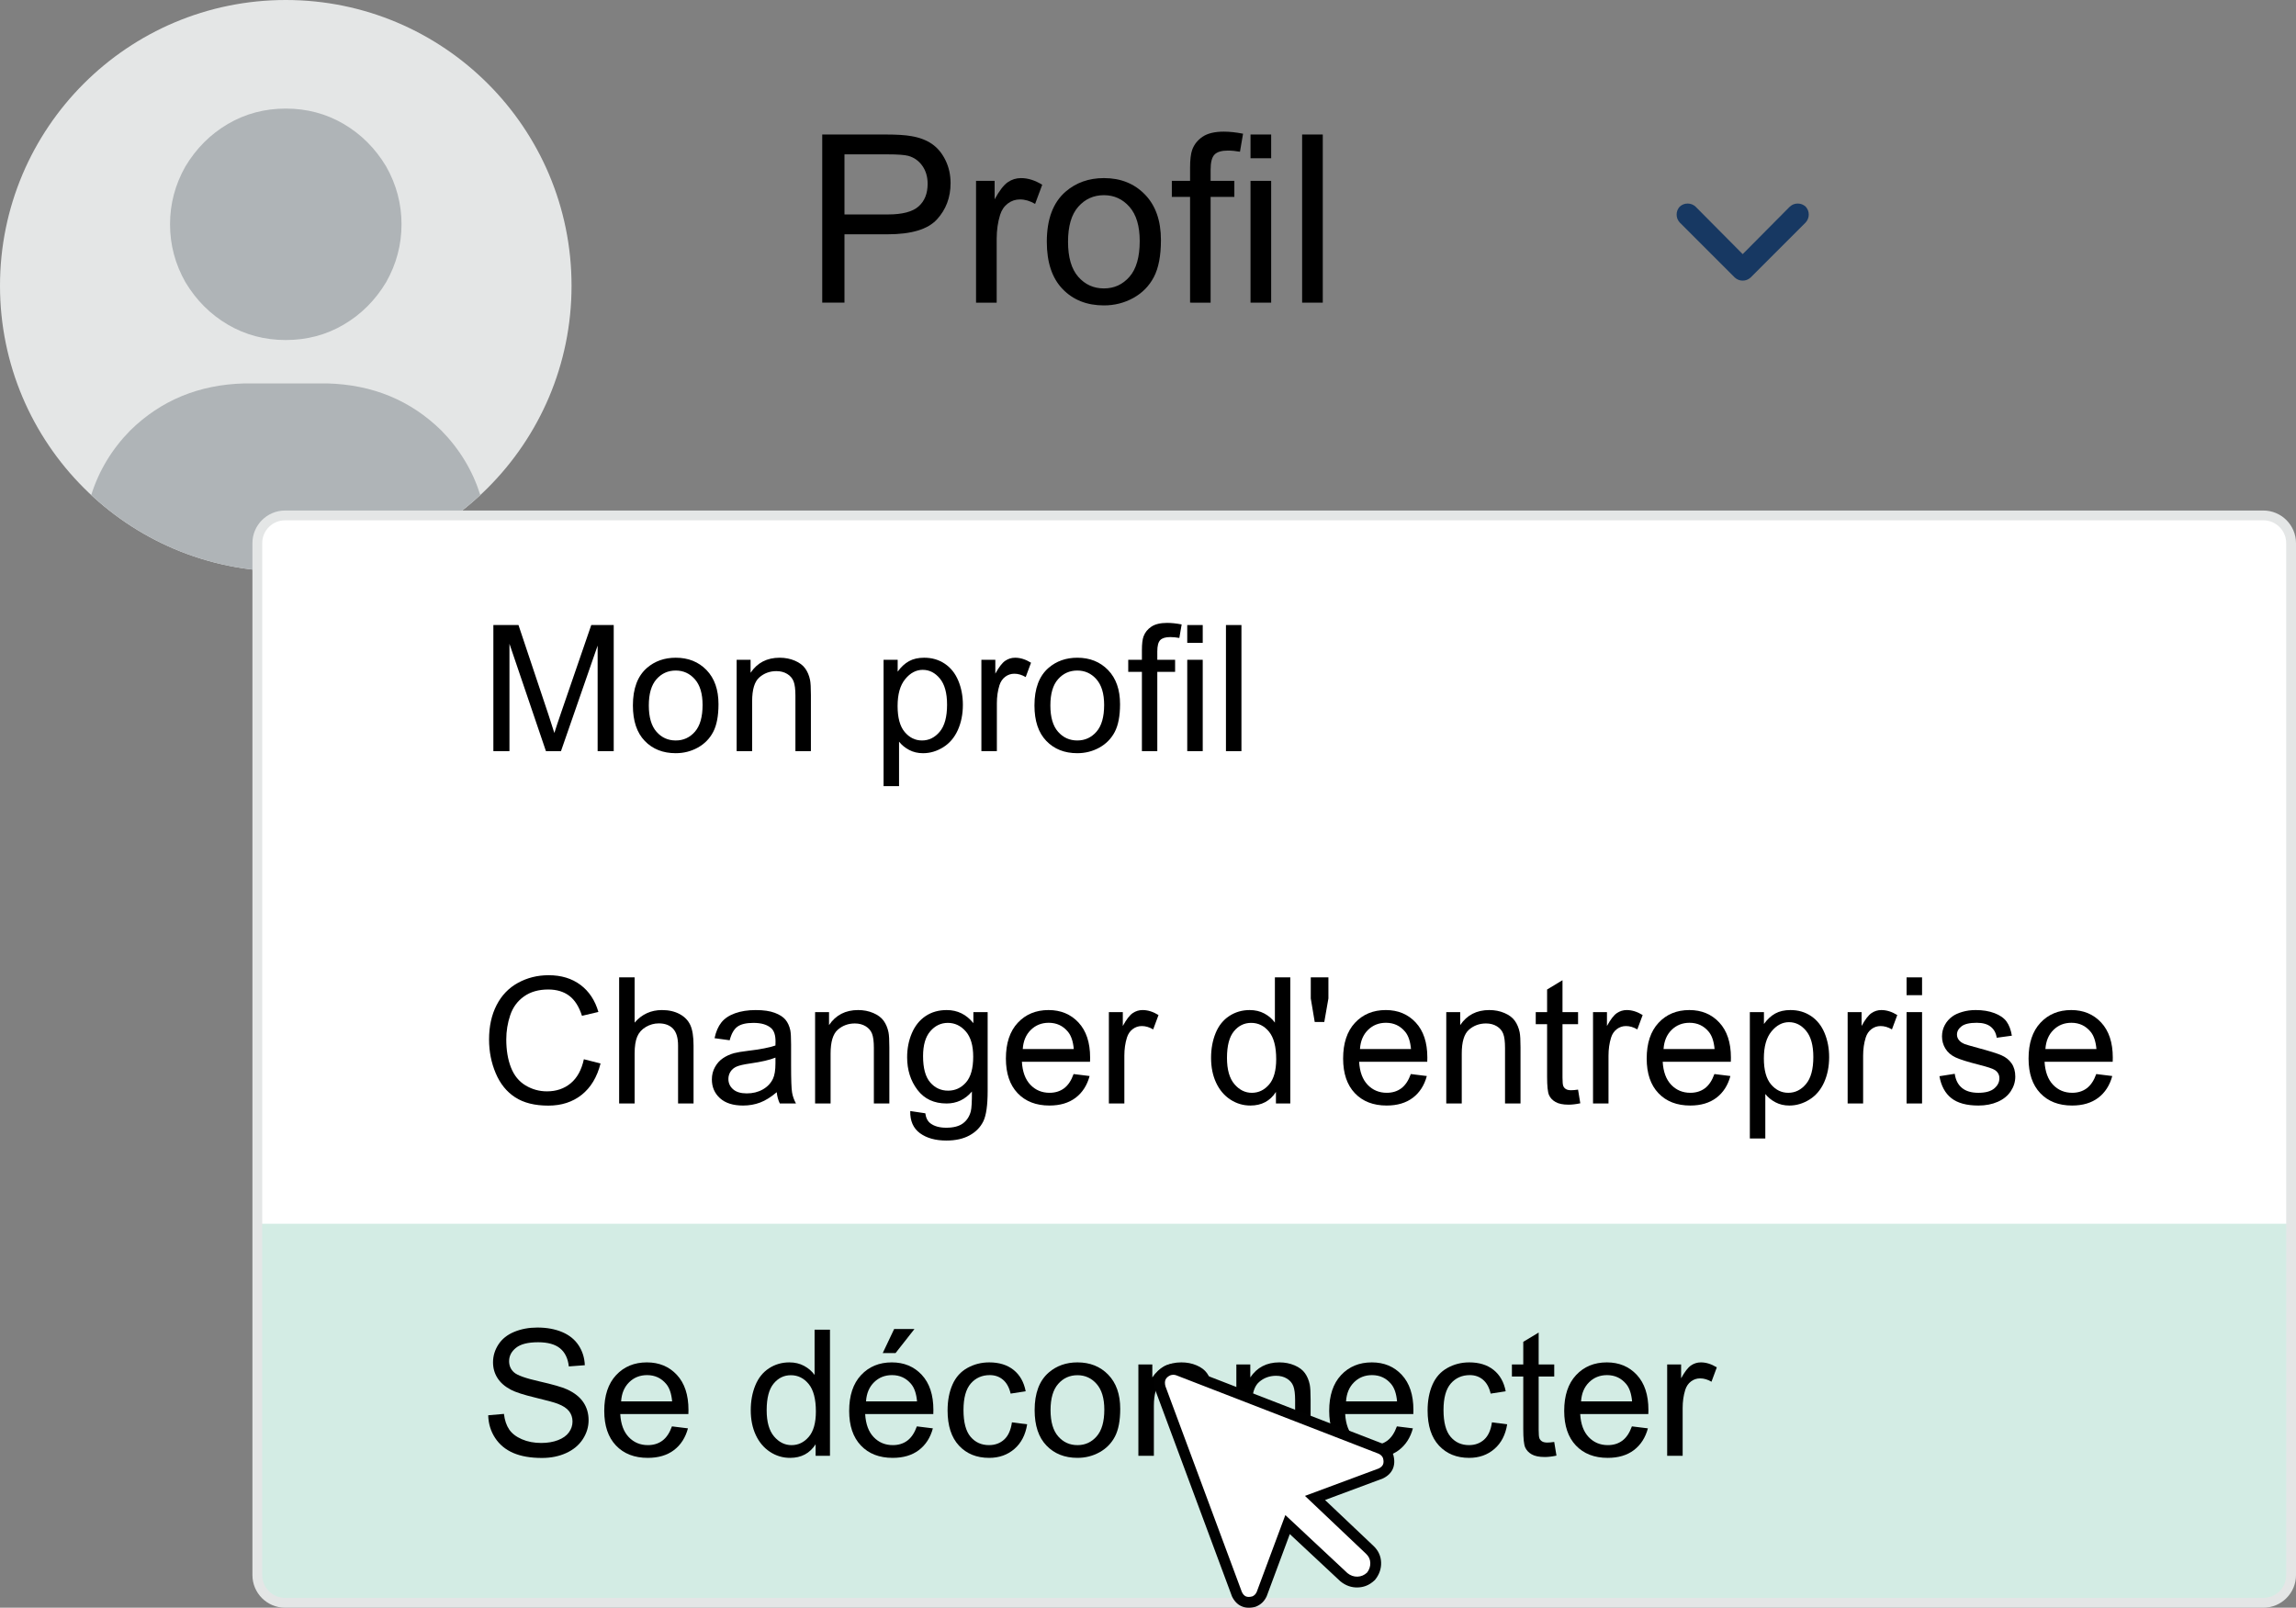 <?xml version="1.0" encoding="utf-8"?>
<!-- Generator: Adobe Illustrator 15.1.0, SVG Export Plug-In . SVG Version: 6.00 Build 0)  -->
<!DOCTYPE svg PUBLIC "-//W3C//DTD SVG 1.1//EN" "http://www.w3.org/Graphics/SVG/1.1/DTD/svg11.dtd">
<svg version="1.1" id="Layer_1" xmlns="http://www.w3.org/2000/svg" xmlns:xlink="http://www.w3.org/1999/xlink" x="0px" y="0px"
	 width="234.581px" height="164.271px" viewBox="0 0 234.581 164.271" enable-background="new 0 0 234.581 164.271"
	 xml:space="preserve">
<rect x="0" y="0" width="234.581" height="164.271" fill="#808080" stroke="none"/>
<g>
	<g>
		<circle fill="#E4E6E6" cx="29.197" cy="29.197" r="29.197"/>
		<g>
			<g>
				<path fill="#AFB4B7" d="M23.285,33.173c1.785,1.047,3.757,1.57,5.912,1.57s4.127-0.523,5.912-1.57
					c1.786-1.047,3.234-2.494,4.343-4.342c1.046-1.848,1.57-3.818,1.57-5.913s-0.524-4.064-1.57-5.912
					c-1.108-1.848-2.557-3.295-4.343-4.342c-1.785-1.047-3.757-1.57-5.912-1.57s-4.127,0.523-5.912,1.57
					c-1.786,1.047-3.234,2.494-4.343,4.342c-1.046,1.848-1.57,3.818-1.57,5.912s0.524,4.065,1.57,5.913
					C20.051,30.679,21.499,32.126,23.285,33.173z"/>
				<path fill="#AFB4B7" d="M45.087,43.982c-3.141-3.079-7.021-4.681-11.64-4.804h-8.5c-4.618,0.123-8.499,1.725-11.64,4.804
					c-1.884,1.921-3.207,4.122-3.984,6.595c5.212,4.847,12.194,7.816,19.874,7.816c7.679,0,14.662-2.969,19.874-7.817
					C48.294,48.103,46.971,45.903,45.087,43.982z"/>
			</g>
		</g>
	</g>
	<path fill="#FFFFFF" d="M234.081,160.937c0,1.565-1.27,2.834-2.835,2.834H29.125c-1.565,0-2.835-1.269-2.835-2.834V55.498
		c0-1.565,1.27-2.834,2.835-2.834h202.121c1.565,0,2.835,1.269,2.835,2.834V160.937z"/>
	<g>
		<path fill="#D3ECE4" d="M29.125,163.771h202.121c1.565,0,2.835-1.269,2.835-2.834v-35.897H26.29v35.897
			C26.29,162.502,27.56,163.771,29.125,163.771z"/>
	</g>
	<g>
		<path d="M84.007,30.924v-17.18h6.48c1.141,0,2.012,0.055,2.613,0.164c0.844,0.141,1.551,0.408,2.121,0.803
			s1.029,0.947,1.377,1.658s0.521,1.492,0.521,2.344c0,1.461-0.465,2.697-1.395,3.709s-2.609,1.518-5.039,1.518H86.28v6.984H84.007z
			 M86.28,21.912h4.441c1.469,0,2.512-0.273,3.129-0.82s0.926-1.316,0.926-2.309c0-0.719-0.182-1.334-0.545-1.846
			s-0.842-0.85-1.436-1.014c-0.383-0.102-1.09-0.152-2.121-0.152H86.28V21.912z"/>
		<path d="M99.722,30.924V18.479h1.898v1.887c0.484-0.883,0.932-1.465,1.342-1.746s0.861-0.422,1.354-0.422
			c0.711,0,1.434,0.227,2.168,0.68l-0.727,1.957c-0.516-0.305-1.031-0.457-1.547-0.457c-0.461,0-0.875,0.139-1.242,0.416
			s-0.629,0.662-0.785,1.154c-0.234,0.75-0.352,1.57-0.352,2.461v6.516H99.722z"/>
		<path d="M106.952,24.701c0-2.305,0.641-4.012,1.922-5.121c1.07-0.922,2.375-1.383,3.914-1.383c1.711,0,3.109,0.561,4.195,1.682
			s1.629,2.67,1.629,4.646c0,1.602-0.24,2.861-0.721,3.779s-1.18,1.631-2.098,2.139s-1.92,0.762-3.006,0.762
			c-1.742,0-3.15-0.559-4.225-1.676S106.952,26.803,106.952,24.701z M109.12,24.701c0,1.594,0.348,2.787,1.043,3.58
			s1.57,1.189,2.625,1.189c1.047,0,1.918-0.398,2.613-1.195s1.043-2.012,1.043-3.645c0-1.539-0.35-2.705-1.049-3.498
			s-1.568-1.189-2.607-1.189c-1.055,0-1.93,0.395-2.625,1.184S109.12,23.107,109.12,24.701z"/>
		<path d="M121.589,30.924V20.119h-1.863v-1.641h1.863v-1.324c0-0.836,0.074-1.457,0.223-1.863c0.203-0.547,0.561-0.99,1.072-1.33
			s1.229-0.51,2.15-0.51c0.594,0,1.25,0.07,1.969,0.211l-0.316,1.84c-0.438-0.078-0.852-0.117-1.242-0.117
			c-0.641,0-1.094,0.137-1.359,0.41s-0.398,0.785-0.398,1.535v1.148h2.426v1.641h-2.426v10.805H121.589z"/>
		<path d="M127.765,16.17v-2.426h2.109v2.426H127.765z M127.765,30.924V18.479h2.109v12.445H127.765z"/>
		<path d="M133.038,30.924v-17.18h2.109v17.18H133.038z"/>
		<path fill="#173862" d="M177.241,28.357l-5.625-5.625c-0.211-0.234-0.316-0.504-0.316-0.809c0-0.304,0.105-0.574,0.316-0.809
			c0.234-0.211,0.504-0.316,0.809-0.316s0.574,0.105,0.809,0.316l4.816,4.852l4.816-4.852c0.234-0.211,0.504-0.316,0.809-0.316
			s0.574,0.105,0.809,0.316c0.211,0.234,0.316,0.504,0.316,0.809c0,0.305-0.105,0.575-0.316,0.809l-5.625,5.625
			c-0.234,0.211-0.504,0.316-0.809,0.316S177.476,28.568,177.241,28.357z"/>
	</g>
	<g>
		<path d="M50.407,76.749V63.864h2.566l3.05,9.123c0.281,0.85,0.486,1.485,0.615,1.907c0.146-0.469,0.375-1.157,0.686-2.065
			l3.085-8.965h2.294v12.885H61.06V65.965l-3.744,10.784h-1.538L52.051,65.78v10.969H50.407z"/>
		<path d="M64.663,72.082c0-1.729,0.48-3.009,1.441-3.841c0.803-0.691,1.781-1.037,2.936-1.037c1.283,0,2.332,0.42,3.146,1.261
			s1.222,2.002,1.222,3.485c0,1.201-0.181,2.146-0.54,2.834c-0.361,0.688-0.886,1.223-1.574,1.604s-1.439,0.571-2.254,0.571
			c-1.307,0-2.363-0.419-3.168-1.257C65.065,74.865,64.663,73.658,64.663,72.082z M66.289,72.082c0,1.195,0.261,2.09,0.782,2.685
			s1.178,0.892,1.969,0.892c0.785,0,1.438-0.299,1.96-0.896s0.782-1.509,0.782-2.733c0-1.154-0.263-2.029-0.787-2.624
			s-1.176-0.892-1.955-0.892c-0.791,0-1.447,0.296-1.969,0.888S66.289,70.887,66.289,72.082z"/>
		<path d="M75.263,76.749v-9.334h1.424v1.327c0.686-1.025,1.676-1.538,2.971-1.538c0.563,0,1.079,0.101,1.551,0.303
			s0.825,0.467,1.06,0.795s0.398,0.718,0.492,1.169c0.059,0.293,0.088,0.806,0.088,1.538v5.739h-1.582v-5.678
			c0-0.645-0.062-1.126-0.185-1.446s-0.342-0.574-0.654-0.765c-0.314-0.19-0.682-0.286-1.104-0.286
			c-0.674,0-1.256,0.214-1.744,0.642c-0.49,0.428-0.734,1.239-0.734,2.435v5.098H75.263z"/>
		<path d="M90.274,80.326V67.415h1.441v1.213c0.34-0.475,0.724-0.831,1.151-1.068s0.946-0.356,1.556-0.356
			c0.797,0,1.5,0.205,2.109,0.615s1.069,0.989,1.38,1.736s0.466,1.566,0.466,2.457c0,0.955-0.172,1.815-0.514,2.58
			c-0.344,0.765-0.842,1.351-1.494,1.758c-0.654,0.407-1.341,0.611-2.062,0.611c-0.527,0-1.001-0.111-1.419-0.334
			c-0.42-0.223-0.764-0.504-1.033-0.844v4.544H90.274z M91.707,72.135c0,1.201,0.243,2.089,0.729,2.663s1.075,0.861,1.767,0.861
			c0.703,0,1.306-0.297,1.806-0.892c0.502-0.595,0.752-1.516,0.752-2.764c0-1.189-0.245-2.08-0.734-2.672s-1.073-0.888-1.753-0.888
			c-0.674,0-1.271,0.315-1.788,0.945C91.966,70.018,91.707,70.934,91.707,72.135z"/>
		<path d="M100.268,76.749v-9.334h1.424v1.415c0.363-0.662,0.698-1.099,1.007-1.31c0.307-0.211,0.646-0.316,1.015-0.316
			c0.533,0,1.075,0.17,1.626,0.51l-0.545,1.468c-0.387-0.229-0.773-0.343-1.16-0.343c-0.346,0-0.656,0.104-0.932,0.312
			s-0.472,0.497-0.589,0.866c-0.176,0.563-0.264,1.178-0.264,1.846v4.887H100.268z"/>
		<path d="M105.69,72.082c0-1.729,0.48-3.009,1.441-3.841c0.803-0.691,1.781-1.037,2.936-1.037c1.283,0,2.332,0.42,3.146,1.261
			s1.222,2.002,1.222,3.485c0,1.201-0.181,2.146-0.54,2.834c-0.361,0.688-0.886,1.223-1.574,1.604s-1.439,0.571-2.254,0.571
			c-1.307,0-2.363-0.419-3.168-1.257C106.093,74.865,105.69,73.658,105.69,72.082z M107.316,72.082c0,1.195,0.261,2.09,0.782,2.685
			s1.178,0.892,1.969,0.892c0.785,0,1.438-0.299,1.96-0.896s0.782-1.509,0.782-2.733c0-1.154-0.263-2.029-0.787-2.624
			s-1.176-0.892-1.955-0.892c-0.791,0-1.447,0.296-1.969,0.888S107.316,70.887,107.316,72.082z"/>
		<path d="M116.668,76.749v-8.104h-1.397v-1.23h1.397v-0.993c0-0.627,0.056-1.093,0.167-1.397c0.152-0.41,0.42-0.743,0.805-0.998
			c0.383-0.255,0.921-0.382,1.612-0.382c0.445,0,0.938,0.053,1.477,0.158l-0.237,1.38c-0.328-0.059-0.639-0.088-0.932-0.088
			c-0.48,0-0.82,0.103-1.02,0.308s-0.299,0.589-0.299,1.151v0.861h1.819v1.23h-1.819v8.104H116.668z"/>
		<path d="M121.3,65.684v-1.819h1.582v1.819H121.3z M121.3,76.749v-9.334h1.582v9.334H121.3z"/>
		<path d="M125.255,76.749V63.864h1.582v12.885H125.255z"/>
		<path d="M59.653,108.231l1.705,0.431c-0.357,1.4-1.001,2.468-1.93,3.204s-2.063,1.103-3.405,1.103
			c-1.389,0-2.519-0.283-3.388-0.848c-0.871-0.565-1.533-1.384-1.986-2.457c-0.455-1.072-0.682-2.224-0.682-3.454
			c0-1.342,0.256-2.512,0.77-3.511c0.512-0.999,1.241-1.758,2.188-2.276s1.988-0.778,3.125-0.778c1.289,0,2.373,0.328,3.252,0.984
			s1.491,1.579,1.837,2.769l-1.679,0.396c-0.299-0.938-0.732-1.62-1.301-2.048s-1.283-0.642-2.145-0.642
			c-0.99,0-1.818,0.237-2.482,0.712c-0.666,0.475-1.133,1.112-1.402,1.912s-0.404,1.625-0.404,2.474c0,1.096,0.159,2.052,0.479,2.87
			s0.816,1.428,1.49,1.833s1.403,0.606,2.188,0.606c0.955,0,1.764-0.275,2.426-0.826S59.419,109.315,59.653,108.231z"/>
		<path d="M63.257,112.749V99.864h1.582v4.623c0.738-0.855,1.67-1.283,2.795-1.283c0.691,0,1.292,0.136,1.802,0.409
			s0.874,0.649,1.095,1.129c0.219,0.48,0.329,1.178,0.329,2.092v5.915h-1.582v-5.915c0-0.791-0.171-1.367-0.515-1.727
			c-0.342-0.36-0.827-0.541-1.454-0.541c-0.469,0-0.909,0.122-1.323,0.365c-0.412,0.243-0.707,0.573-0.883,0.989
			s-0.264,0.99-0.264,1.723v5.106H63.257z"/>
		<path d="M79.358,111.598c-0.586,0.498-1.15,0.85-1.691,1.055c-0.543,0.205-1.124,0.308-1.745,0.308
			c-1.025,0-1.813-0.25-2.364-0.751s-0.826-1.141-0.826-1.92c0-0.457,0.104-0.875,0.313-1.252c0.207-0.378,0.479-0.681,0.816-0.91
			s0.717-0.401,1.139-0.519c0.311-0.082,0.779-0.161,1.406-0.237c1.277-0.152,2.218-0.334,2.821-0.545
			c0.006-0.217,0.009-0.354,0.009-0.413c0-0.645-0.149-1.099-0.448-1.362c-0.404-0.357-1.005-0.536-1.802-0.536
			c-0.744,0-1.294,0.13-1.648,0.391s-0.616,0.722-0.786,1.384l-1.547-0.211c0.141-0.662,0.372-1.197,0.694-1.604
			s0.788-0.721,1.397-0.94s1.315-0.33,2.118-0.33c0.797,0,1.444,0.094,1.942,0.281s0.864,0.423,1.099,0.708s0.398,0.643,0.492,1.077
			c0.053,0.27,0.079,0.756,0.079,1.459v2.109c0,1.471,0.033,2.401,0.101,2.791s0.201,0.763,0.4,1.121h-1.652
			C79.511,112.421,79.405,112.037,79.358,111.598z M79.227,108.064c-0.574,0.234-1.436,0.434-2.584,0.598
			c-0.65,0.094-1.11,0.199-1.38,0.316s-0.478,0.289-0.624,0.514s-0.22,0.476-0.22,0.751c0,0.422,0.159,0.773,0.479,1.055
			s0.787,0.422,1.402,0.422c0.609,0,1.151-0.133,1.626-0.4s0.823-0.631,1.046-1.094c0.17-0.357,0.255-0.885,0.255-1.582V108.064z"/>
		<path d="M83.278,112.749v-9.334h1.424v1.327c0.686-1.025,1.676-1.538,2.971-1.538c0.563,0,1.079,0.101,1.551,0.303
			s0.825,0.467,1.06,0.795s0.398,0.718,0.492,1.169c0.059,0.293,0.088,0.806,0.088,1.538v5.739h-1.582v-5.678
			c0-0.645-0.062-1.126-0.185-1.446s-0.342-0.574-0.654-0.765c-0.314-0.19-0.682-0.286-1.104-0.286
			c-0.674,0-1.256,0.214-1.744,0.642c-0.49,0.428-0.734,1.239-0.734,2.435v5.098H83.278z"/>
		<path d="M92.999,113.522l1.538,0.229c0.064,0.475,0.243,0.82,0.536,1.037c0.393,0.293,0.929,0.439,1.608,0.439
			c0.732,0,1.298-0.146,1.696-0.439s0.668-0.703,0.809-1.23c0.082-0.322,0.12-0.999,0.114-2.03
			c-0.691,0.814-1.553,1.222-2.584,1.222c-1.283,0-2.276-0.463-2.979-1.389s-1.055-2.036-1.055-3.331
			c0-0.891,0.161-1.712,0.483-2.465s0.789-1.334,1.401-1.745s1.332-0.615,2.158-0.615c1.102,0,2.01,0.445,2.725,1.336v-1.125h1.459
			v8.068c0,1.453-0.148,2.483-0.443,3.089c-0.297,0.606-0.766,1.085-1.406,1.437c-0.643,0.352-1.432,0.527-2.369,0.527
			c-1.113,0-2.013-0.25-2.698-0.751S92.976,114.53,92.999,113.522z M94.309,107.915c0,1.225,0.243,2.118,0.729,2.681
			s1.096,0.844,1.828,0.844c0.727,0,1.336-0.28,1.828-0.839s0.738-1.437,0.738-2.632c0-1.143-0.254-2.004-0.76-2.584
			c-0.508-0.58-1.118-0.87-1.833-0.87c-0.703,0-1.301,0.286-1.793,0.857S94.309,106.79,94.309,107.915z"/>
		<path d="M109.689,109.743l1.635,0.202c-0.258,0.955-0.735,1.696-1.433,2.224s-1.588,0.791-2.672,0.791
			c-1.365,0-2.447-0.42-3.248-1.261c-0.799-0.841-1.199-2.02-1.199-3.538c0-1.57,0.404-2.789,1.213-3.656s1.857-1.301,3.146-1.301
			c1.248,0,2.268,0.425,3.059,1.274s1.187,2.045,1.187,3.586c0,0.094-0.003,0.234-0.009,0.422h-6.961
			c0.059,1.025,0.349,1.811,0.87,2.355s1.172,0.817,1.951,0.817c0.58,0,1.075-0.152,1.485-0.457S109.449,110.411,109.689,109.743z
			 M104.495,107.186h5.212c-0.07-0.785-0.27-1.374-0.598-1.767c-0.504-0.609-1.157-0.914-1.96-0.914
			c-0.727,0-1.338,0.243-1.832,0.729C104.821,105.721,104.548,106.371,104.495,107.186z"/>
		<path d="M113.293,112.749v-9.334h1.424v1.415c0.363-0.662,0.698-1.099,1.007-1.31c0.307-0.211,0.646-0.316,1.015-0.316
			c0.533,0,1.075,0.17,1.626,0.51l-0.545,1.468c-0.387-0.229-0.773-0.343-1.16-0.343c-0.346,0-0.656,0.104-0.932,0.312
			s-0.472,0.497-0.589,0.866c-0.176,0.563-0.264,1.178-0.264,1.846v4.887H113.293z"/>
		<path d="M130.361,112.749v-1.178c-0.592,0.926-1.462,1.389-2.61,1.389c-0.744,0-1.428-0.205-2.053-0.615
			c-0.623-0.41-1.107-0.983-1.449-1.718c-0.344-0.735-0.515-1.581-0.515-2.536c0-0.932,0.155-1.777,0.466-2.536
			s0.776-1.34,1.397-1.745s1.315-0.606,2.083-0.606c0.563,0,1.063,0.119,1.503,0.356s0.797,0.546,1.072,0.927v-4.623h1.573v12.885
			H130.361z M125.36,108.091c0,1.195,0.252,2.089,0.756,2.681s1.099,0.888,1.784,0.888c0.691,0,1.278-0.283,1.763-0.848
			c0.482-0.565,0.725-1.428,0.725-2.588c0-1.277-0.246-2.215-0.738-2.813s-1.099-0.896-1.819-0.896
			c-0.703,0-1.291,0.287-1.763,0.861S125.36,106.854,125.36,108.091z"/>
		<path d="M134.325,104.426l-0.404-2.408v-2.153h1.802v2.153l-0.422,2.408H134.325z"/>
		<path d="M144.143,109.743l1.635,0.202c-0.258,0.955-0.735,1.696-1.433,2.224s-1.588,0.791-2.672,0.791
			c-1.365,0-2.447-0.42-3.248-1.261c-0.799-0.841-1.199-2.02-1.199-3.538c0-1.57,0.404-2.789,1.213-3.656s1.857-1.301,3.146-1.301
			c1.248,0,2.268,0.425,3.059,1.274s1.187,2.045,1.187,3.586c0,0.094-0.003,0.234-0.009,0.422h-6.961
			c0.059,1.025,0.349,1.811,0.87,2.355s1.172,0.817,1.951,0.817c0.58,0,1.075-0.152,1.485-0.457S143.902,110.411,144.143,109.743z
			 M138.948,107.186h5.212c-0.07-0.785-0.27-1.374-0.598-1.767c-0.504-0.609-1.157-0.914-1.96-0.914
			c-0.727,0-1.338,0.243-1.832,0.729C139.274,105.721,139.001,106.371,138.948,107.186z"/>
		<path d="M147.764,112.749v-9.334h1.424v1.327c0.686-1.025,1.676-1.538,2.971-1.538c0.563,0,1.079,0.101,1.552,0.303
			c0.471,0.202,0.824,0.467,1.059,0.795s0.398,0.718,0.492,1.169c0.059,0.293,0.088,0.806,0.088,1.538v5.739h-1.582v-5.678
			c0-0.645-0.062-1.126-0.185-1.446s-0.342-0.574-0.655-0.765s-0.681-0.286-1.103-0.286c-0.674,0-1.256,0.214-1.745,0.642
			s-0.733,1.239-0.733,2.435v5.098H147.764z"/>
		<path d="M161.229,111.334l0.229,1.397c-0.445,0.094-0.844,0.141-1.195,0.141c-0.574,0-1.02-0.091-1.336-0.272
			s-0.539-0.42-0.668-0.716s-0.193-0.918-0.193-1.868v-5.37h-1.16v-1.23h1.16v-2.312l1.573-0.949v3.261h1.591v1.23h-1.591v5.458
			c0,0.451,0.027,0.741,0.084,0.87c0.055,0.129,0.146,0.231,0.271,0.308s0.307,0.114,0.541,0.114
			C160.71,111.396,160.941,111.375,161.229,111.334z"/>
		<path d="M162.758,112.749v-9.334h1.424v1.415c0.363-0.662,0.698-1.099,1.007-1.31c0.307-0.211,0.646-0.316,1.015-0.316
			c0.533,0,1.075,0.17,1.626,0.51l-0.545,1.468c-0.387-0.229-0.773-0.343-1.16-0.343c-0.346,0-0.656,0.104-0.932,0.312
			s-0.472,0.497-0.589,0.866c-0.176,0.563-0.264,1.178-0.264,1.846v4.887H162.758z"/>
		<path d="M175.159,109.743l1.635,0.202c-0.258,0.955-0.735,1.696-1.433,2.224s-1.588,0.791-2.672,0.791
			c-1.365,0-2.448-0.42-3.247-1.261c-0.801-0.841-1.2-2.02-1.2-3.538c0-1.57,0.404-2.789,1.213-3.656s1.857-1.301,3.146-1.301
			c1.248,0,2.268,0.425,3.059,1.274s1.187,2.045,1.187,3.586c0,0.094-0.003,0.234-0.009,0.422h-6.961
			c0.059,1.025,0.349,1.811,0.87,2.355s1.172,0.817,1.951,0.817c0.58,0,1.075-0.152,1.485-0.457S174.919,110.411,175.159,109.743z
			 M169.965,107.186h5.212c-0.07-0.785-0.27-1.374-0.598-1.767c-0.504-0.609-1.157-0.914-1.96-0.914
			c-0.727,0-1.338,0.243-1.833,0.729S170.018,106.371,169.965,107.186z"/>
		<path d="M178.78,116.326v-12.911h1.441v1.213c0.34-0.475,0.724-0.831,1.151-1.068s0.946-0.356,1.556-0.356
			c0.797,0,1.5,0.205,2.109,0.615s1.069,0.989,1.38,1.736s0.466,1.566,0.466,2.457c0,0.955-0.172,1.815-0.514,2.58
			c-0.344,0.765-0.842,1.351-1.494,1.758c-0.654,0.407-1.341,0.611-2.062,0.611c-0.527,0-1.001-0.111-1.419-0.334
			c-0.42-0.223-0.764-0.504-1.033-0.844v4.544H178.78z M180.213,108.135c0,1.201,0.243,2.089,0.729,2.663s1.075,0.861,1.767,0.861
			c0.703,0,1.306-0.297,1.806-0.892c0.502-0.595,0.752-1.516,0.752-2.764c0-1.189-0.245-2.08-0.734-2.672s-1.073-0.888-1.753-0.888
			c-0.674,0-1.271,0.315-1.788,0.945C180.472,106.018,180.213,106.934,180.213,108.135z"/>
		<path d="M188.773,112.749v-9.334h1.424v1.415c0.363-0.662,0.698-1.099,1.007-1.31c0.307-0.211,0.646-0.316,1.015-0.316
			c0.533,0,1.075,0.17,1.626,0.51l-0.545,1.468c-0.387-0.229-0.773-0.343-1.16-0.343c-0.346,0-0.656,0.104-0.932,0.312
			s-0.472,0.497-0.589,0.866c-0.176,0.563-0.264,1.178-0.264,1.846v4.887H188.773z"/>
		<path d="M194.794,101.684v-1.819h1.582v1.819H194.794z M194.794,112.749v-9.334h1.582v9.334H194.794z"/>
		<path d="M198.151,109.963l1.564-0.246c0.088,0.627,0.332,1.107,0.734,1.441c0.4,0.334,0.962,0.501,1.683,0.501
			c0.727,0,1.266-0.148,1.617-0.444s0.527-0.643,0.527-1.042c0-0.357-0.155-0.639-0.466-0.844c-0.217-0.141-0.756-0.319-1.617-0.536
			c-1.16-0.293-1.965-0.546-2.412-0.76c-0.449-0.214-0.789-0.51-1.02-0.888c-0.232-0.378-0.348-0.795-0.348-1.252
			c0-0.416,0.095-0.801,0.285-1.156s0.45-0.649,0.778-0.883c0.246-0.182,0.581-0.335,1.007-0.461
			c0.424-0.126,0.88-0.189,1.366-0.189c0.732,0,1.376,0.105,1.929,0.316c0.555,0.211,0.963,0.497,1.227,0.857
			s0.445,0.842,0.545,1.446l-1.547,0.211c-0.07-0.48-0.274-0.855-0.611-1.125s-0.813-0.404-1.428-0.404
			c-0.727,0-1.245,0.12-1.556,0.36s-0.466,0.521-0.466,0.844c0,0.205,0.064,0.39,0.193,0.554c0.129,0.17,0.331,0.311,0.606,0.422
			c0.158,0.059,0.624,0.193,1.397,0.404c1.119,0.299,1.899,0.543,2.342,0.734s0.79,0.467,1.042,0.831s0.378,0.814,0.378,1.354
			c0,0.527-0.154,1.024-0.461,1.49c-0.309,0.466-0.752,0.826-1.332,1.081s-1.236,0.382-1.969,0.382
			c-1.213,0-2.138-0.252-2.773-0.756S198.327,110.953,198.151,109.963z"/>
		<path d="M214.174,109.743l1.635,0.202c-0.258,0.955-0.735,1.696-1.433,2.224s-1.588,0.791-2.672,0.791
			c-1.365,0-2.447-0.42-3.248-1.261c-0.799-0.841-1.199-2.02-1.199-3.538c0-1.57,0.404-2.789,1.213-3.656s1.857-1.301,3.146-1.301
			c1.248,0,2.268,0.425,3.059,1.274s1.187,2.045,1.187,3.586c0,0.094-0.003,0.234-0.009,0.422h-6.961
			c0.059,1.025,0.349,1.811,0.87,2.355s1.172,0.817,1.951,0.817c0.58,0,1.075-0.152,1.485-0.457S213.934,110.411,214.174,109.743z
			 M208.979,107.186h5.212c-0.07-0.785-0.27-1.374-0.598-1.767c-0.504-0.609-1.157-0.914-1.96-0.914
			c-0.727,0-1.338,0.243-1.832,0.729C209.306,105.721,209.032,106.371,208.979,107.186z"/>
		<path d="M49.88,144.609l1.608-0.141c0.076,0.645,0.253,1.173,0.532,1.586c0.277,0.413,0.71,0.747,1.296,1.002
			s1.245,0.382,1.978,0.382c0.65,0,1.225-0.097,1.723-0.29s0.868-0.458,1.111-0.795s0.365-0.705,0.365-1.103
			c0-0.404-0.117-0.757-0.352-1.059s-0.621-0.555-1.16-0.76c-0.346-0.135-1.11-0.344-2.294-0.628s-2.013-0.552-2.487-0.804
			c-0.615-0.322-1.074-0.722-1.375-1.2c-0.303-0.478-0.453-1.012-0.453-1.604c0-0.65,0.185-1.258,0.554-1.824
			s0.908-0.995,1.617-1.288s1.497-0.439,2.364-0.439c0.955,0,1.797,0.154,2.527,0.461c0.729,0.308,1.29,0.76,1.683,1.358
			s0.604,1.274,0.633,2.03l-1.635,0.123c-0.088-0.814-0.386-1.43-0.892-1.846c-0.508-0.416-1.256-0.624-2.246-0.624
			c-1.031,0-1.783,0.189-2.254,0.567c-0.473,0.378-0.708,0.833-0.708,1.367c0,0.463,0.167,0.844,0.501,1.143
			c0.328,0.299,1.185,0.605,2.57,0.918s2.337,0.587,2.853,0.822c0.75,0.346,1.304,0.784,1.661,1.314s0.536,1.141,0.536,1.833
			c0,0.686-0.196,1.332-0.589,1.938s-0.957,1.078-1.691,1.415c-0.736,0.337-1.563,0.505-2.483,0.505c-1.166,0-2.144-0.17-2.931-0.51
			c-0.789-0.34-1.406-0.851-1.855-1.534C50.14,146.243,49.903,145.471,49.88,144.609z"/>
		<path d="M68.653,145.743l1.635,0.202c-0.258,0.955-0.735,1.696-1.433,2.224s-1.588,0.791-2.672,0.791
			c-1.365,0-2.448-0.42-3.247-1.261c-0.801-0.841-1.2-2.02-1.2-3.538c0-1.57,0.404-2.789,1.213-3.656s1.857-1.301,3.146-1.301
			c1.248,0,2.268,0.425,3.059,1.274s1.187,2.045,1.187,3.586c0,0.094-0.003,0.234-0.009,0.422h-6.961
			c0.059,1.025,0.349,1.811,0.87,2.355s1.172,0.817,1.951,0.817c0.58,0,1.075-0.152,1.485-0.457S68.413,146.411,68.653,145.743z
			 M63.459,143.186h5.212c-0.07-0.785-0.27-1.374-0.598-1.767c-0.504-0.609-1.157-0.914-1.96-0.914
			c-0.727,0-1.338,0.243-1.833,0.729S63.512,142.371,63.459,143.186z"/>
		<path d="M83.331,148.749v-1.178c-0.592,0.926-1.462,1.389-2.61,1.389c-0.744,0-1.429-0.205-2.052-0.615
			c-0.625-0.41-1.107-0.983-1.451-1.718c-0.342-0.735-0.514-1.581-0.514-2.536c0-0.932,0.155-1.777,0.466-2.536
			s0.776-1.34,1.397-1.745s1.315-0.606,2.083-0.606c0.563,0,1.063,0.119,1.503,0.356s0.797,0.546,1.072,0.927v-4.623h1.573v12.885
			H83.331z M78.33,144.091c0,1.195,0.252,2.089,0.756,2.681s1.099,0.888,1.784,0.888c0.691,0,1.279-0.283,1.762-0.848
			c0.484-0.565,0.726-1.428,0.726-2.588c0-1.277-0.246-2.215-0.738-2.813s-1.099-0.896-1.819-0.896
			c-0.703,0-1.291,0.287-1.762,0.861C78.565,141.949,78.33,142.854,78.33,144.091z"/>
		<path d="M93.676,145.743l1.635,0.202c-0.258,0.955-0.735,1.696-1.433,2.224s-1.588,0.791-2.672,0.791
			c-1.365,0-2.447-0.42-3.248-1.261c-0.799-0.841-1.199-2.02-1.199-3.538c0-1.57,0.404-2.789,1.213-3.656s1.857-1.301,3.146-1.301
			c1.248,0,2.268,0.425,3.059,1.274s1.187,2.045,1.187,3.586c0,0.094-0.003,0.234-0.009,0.422h-6.961
			c0.059,1.025,0.349,1.811,0.87,2.355s1.172,0.817,1.951,0.817c0.58,0,1.075-0.152,1.485-0.457S93.436,146.411,93.676,145.743z
			 M88.481,143.186h5.212c-0.07-0.785-0.27-1.374-0.598-1.767c-0.504-0.609-1.157-0.914-1.96-0.914
			c-0.727,0-1.338,0.243-1.832,0.729C88.808,141.721,88.534,142.371,88.481,143.186z M90.187,138.255l1.169-2.461h2.074
			l-1.934,2.461H90.187z"/>
		<path d="M103.388,145.33l1.556,0.202c-0.17,1.072-0.605,1.912-1.306,2.518s-1.56,0.91-2.579,0.91
			c-1.277,0-2.305-0.417-3.081-1.252s-1.164-2.032-1.164-3.59c0-1.008,0.167-1.89,0.501-2.646s0.842-1.323,1.524-1.701
			s1.426-0.567,2.229-0.567c1.014,0,1.843,0.256,2.487,0.769s1.058,1.241,1.239,2.184l-1.538,0.237
			c-0.146-0.627-0.406-1.099-0.778-1.415s-0.821-0.475-1.349-0.475c-0.797,0-1.444,0.286-1.942,0.857s-0.747,1.475-0.747,2.711
			c0,1.254,0.24,2.165,0.721,2.733s1.107,0.853,1.881,0.853c0.621,0,1.14-0.19,1.556-0.571S103.276,146.121,103.388,145.33z"/>
		<path d="M105.708,144.082c0-1.729,0.48-3.009,1.441-3.841c0.803-0.691,1.781-1.037,2.936-1.037c1.283,0,2.332,0.42,3.146,1.261
			s1.222,2.002,1.222,3.485c0,1.201-0.181,2.146-0.54,2.834c-0.361,0.688-0.886,1.223-1.574,1.604s-1.439,0.571-2.254,0.571
			c-1.307,0-2.363-0.419-3.168-1.257C106.11,146.865,105.708,145.658,105.708,144.082z M107.334,144.082
			c0,1.195,0.261,2.09,0.782,2.685s1.178,0.892,1.969,0.892c0.785,0,1.438-0.299,1.96-0.896s0.782-1.509,0.782-2.733
			c0-1.154-0.263-2.029-0.787-2.624s-1.176-0.892-1.955-0.892c-0.791,0-1.447,0.296-1.969,0.888S107.334,142.887,107.334,144.082z"
			/>
		<path d="M116.308,148.749v-9.334h1.424v1.327c0.686-1.025,1.676-1.538,2.971-1.538c0.563,0,1.079,0.101,1.551,0.303
			s0.825,0.467,1.06,0.795s0.398,0.718,0.492,1.169c0.059,0.293,0.088,0.806,0.088,1.538v5.739h-1.582v-5.678
			c0-0.645-0.062-1.126-0.185-1.446s-0.342-0.574-0.654-0.765c-0.314-0.19-0.682-0.286-1.104-0.286
			c-0.674,0-1.256,0.214-1.744,0.642c-0.49,0.428-0.734,1.239-0.734,2.435v5.098H116.308z"/>
		<path d="M126.318,148.749v-9.334h1.424v1.327c0.686-1.025,1.676-1.538,2.971-1.538c0.563,0,1.079,0.101,1.552,0.303
			c0.471,0.202,0.824,0.467,1.059,0.795s0.398,0.718,0.492,1.169c0.059,0.293,0.088,0.806,0.088,1.538v5.739h-1.582v-5.678
			c0-0.645-0.062-1.126-0.185-1.446s-0.342-0.574-0.655-0.765s-0.681-0.286-1.103-0.286c-0.674,0-1.256,0.214-1.745,0.642
			s-0.733,1.239-0.733,2.435v5.098H126.318z"/>
		<path d="M142.719,145.743l1.635,0.202c-0.258,0.955-0.735,1.696-1.433,2.224s-1.588,0.791-2.672,0.791
			c-1.365,0-2.447-0.42-3.248-1.261c-0.799-0.841-1.199-2.02-1.199-3.538c0-1.57,0.404-2.789,1.213-3.656s1.857-1.301,3.146-1.301
			c1.248,0,2.268,0.425,3.059,1.274s1.187,2.045,1.187,3.586c0,0.094-0.003,0.234-0.009,0.422h-6.961
			c0.059,1.025,0.349,1.811,0.87,2.355s1.172,0.817,1.951,0.817c0.58,0,1.075-0.152,1.485-0.457S142.479,146.411,142.719,145.743z
			 M137.524,143.186h5.212c-0.07-0.785-0.27-1.374-0.598-1.767c-0.504-0.609-1.157-0.914-1.96-0.914
			c-0.727,0-1.338,0.243-1.832,0.729C137.851,141.721,137.577,142.371,137.524,143.186z"/>
		<path d="M152.431,145.33l1.556,0.202c-0.17,1.072-0.605,1.912-1.306,2.518s-1.56,0.91-2.579,0.91
			c-1.277,0-2.305-0.417-3.081-1.252s-1.164-2.032-1.164-3.59c0-1.008,0.167-1.89,0.501-2.646s0.842-1.323,1.524-1.701
			s1.426-0.567,2.229-0.567c1.014,0,1.843,0.256,2.487,0.769s1.058,1.241,1.239,2.184l-1.538,0.237
			c-0.146-0.627-0.406-1.099-0.778-1.415s-0.821-0.475-1.349-0.475c-0.797,0-1.444,0.286-1.942,0.857s-0.747,1.475-0.747,2.711
			c0,1.254,0.24,2.165,0.721,2.733s1.107,0.853,1.881,0.853c0.621,0,1.14-0.19,1.556-0.571S152.319,146.121,152.431,145.33z"/>
		<path d="M158.794,147.334l0.229,1.397c-0.445,0.094-0.844,0.141-1.195,0.141c-0.574,0-1.02-0.091-1.336-0.272
			s-0.539-0.42-0.668-0.716s-0.193-0.918-0.193-1.868v-5.37h-1.16v-1.23h1.16v-2.312l1.573-0.949v3.261h1.591v1.23h-1.591v5.458
			c0,0.451,0.027,0.741,0.083,0.87s0.146,0.231,0.273,0.308c0.125,0.076,0.306,0.114,0.54,0.114
			C158.275,147.396,158.507,147.375,158.794,147.334z"/>
		<path d="M166.73,145.743l1.635,0.202c-0.258,0.955-0.735,1.696-1.433,2.224s-1.588,0.791-2.672,0.791
			c-1.365,0-2.447-0.42-3.248-1.261c-0.799-0.841-1.199-2.02-1.199-3.538c0-1.57,0.404-2.789,1.213-3.656s1.857-1.301,3.146-1.301
			c1.248,0,2.268,0.425,3.059,1.274s1.187,2.045,1.187,3.586c0,0.094-0.003,0.234-0.009,0.422h-6.961
			c0.059,1.025,0.349,1.811,0.87,2.355s1.172,0.817,1.951,0.817c0.58,0,1.075-0.152,1.485-0.457S166.49,146.411,166.73,145.743z
			 M161.536,143.186h5.212c-0.07-0.785-0.27-1.374-0.598-1.767c-0.504-0.609-1.157-0.914-1.96-0.914
			c-0.727,0-1.338,0.243-1.832,0.729C161.862,141.721,161.589,142.371,161.536,143.186z"/>
		<path d="M170.334,148.749v-9.334h1.424v1.415c0.363-0.662,0.698-1.099,1.007-1.31c0.307-0.211,0.646-0.316,1.015-0.316
			c0.533,0,1.075,0.17,1.626,0.51l-0.545,1.468c-0.387-0.229-0.773-0.343-1.16-0.343c-0.346,0-0.656,0.104-0.932,0.312
			s-0.472,0.497-0.589,0.866c-0.176,0.563-0.264,1.178-0.264,1.846v4.887H170.334z"/>
	</g>
	<g>
		<path fill="#E4E6E6" d="M231.246,164.271H29.125c-1.839,0-3.335-1.496-3.335-3.334V55.498c0-1.839,1.496-3.334,3.335-3.334
			h202.121c1.839,0,3.335,1.496,3.335,3.334v105.438C234.581,162.775,233.085,164.271,231.246,164.271z M29.125,53.164
			c-1.287,0-2.335,1.047-2.335,2.334v105.438c0,1.287,1.048,2.334,2.335,2.334h202.121c1.287,0,2.335-1.047,2.335-2.334V55.498
			c0-1.287-1.048-2.334-2.335-2.334H29.125z"/>
	</g>
	<g>
		<g>
			<path fill="#FFFFFF" d="M118.542,141.806c-0.223-0.823,0.052-1.421,0.822-1.792c0.34-0.129,0.684-0.126,1.034,0.002l20.686,8.017
				c0.363,0.167,0.616,0.439,0.755,0.818c0.206,0.783-0.055,1.356-0.783,1.713l-6.7,2.488l5.586,5.293
				c0.396,0.368,0.602,0.807,0.619,1.322c0.015,0.508-0.151,0.98-0.507,1.415c-0.385,0.359-0.83,0.545-1.343,0.563
				c-0.511,0.02-0.982-0.149-1.415-0.506l-5.74-5.361l-2.652,7.123c-0.167,0.368-0.438,0.616-0.817,0.757
				c-0.783,0.208-1.357-0.054-1.712-0.783L118.542,141.806l7.828,21.067L118.542,141.806z"/>
			<path fill="#010101" d="M139.543,162.044c-0.257,0.095-0.529,0.147-0.817,0.156c-0.649,0.021-1.248-0.19-1.787-0.632l-5.16-4.82
				l-2.36,6.348c-0.246,0.534-0.625,0.885-1.146,1.08c-1.098,0.292-1.93-0.09-2.403-1.062l-7.848-21.118
				c-0.305-1.13,0.091-1.995,1.1-2.481c0.005-0.002,0.009-0.002,0.011-0.006c0.511-0.186,0.984-0.186,1.456-0.014l20.693,8.021
				c0.532,0.247,0.883,0.624,1.075,1.145c0.291,1.095-0.093,1.93-1.063,2.402l-5.916,2.202l4.939,4.68
				c0.501,0.467,0.77,1.045,0.791,1.707c0.02,0.645-0.192,1.248-0.634,1.785C140.162,161.737,139.865,161.923,139.543,162.044z
				 M131.322,154.805l6.348,5.933c0.301,0.242,0.645,0.37,1.021,0.359c0.373-0.013,0.695-0.149,0.982-0.416
				c0.217-0.277,0.343-0.619,0.329-0.995c-0.011-0.359-0.156-0.666-0.445-0.935l-6.23-5.906l7.535-2.8
				c0.441-0.221,0.582-0.519,0.441-1.056c-0.072-0.186-0.221-0.346-0.453-0.454l-20.652-8.003c-0.218-0.082-0.424-0.082-0.643,0
				c-0.47,0.23-0.625,0.556-0.486,1.104l7.816,21.042c0.223,0.443,0.521,0.582,1.054,0.439c0.188-0.072,0.348-0.221,0.454-0.448
				L131.322,154.805z"/>
		</g>
	</g>
</g>
</svg>
